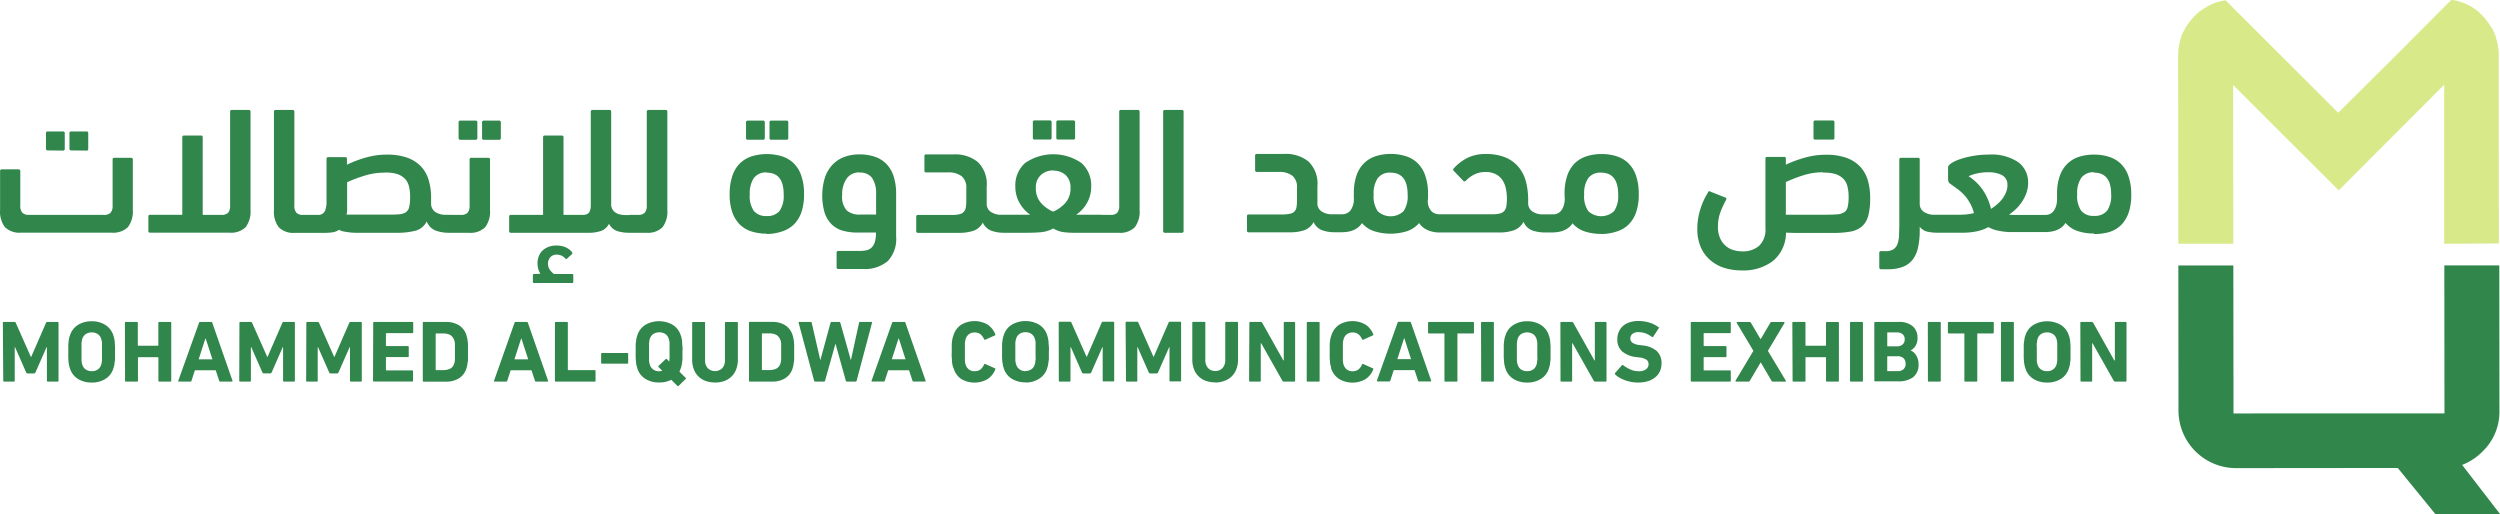 <svg xmlns="http://www.w3.org/2000/svg" width="371.719" height="76.431" viewBox="0 0 371.719 76.431">
  <g id="Layer_2" data-name="Layer 2" transform="translate(0.02 -136.807)">
    <g id="Layer_1" data-name="Layer 1" transform="translate(-0.02)">
      <path id="Path_12429" data-name="Path 12429" d="M231.294,148.352a8.668,8.668,0,0,0,3.106-2.065,8.15,8.15,0,0,0,2.441-5.985l-.02-21.612h-8.173l.02,22H214.642L197.3,140.7l-.023-22H189.1l.02,21.632a8.572,8.572,0,0,0,8.515,8.5l24.093-.023,5.576,6.839h9.622Z" transform="translate(134.793 57.581)" fill="#31864b" fill-rule="evenodd"/>
      <path id="Path_12430" data-name="Path 12430" d="M189,8.05h.023v-.4a4.014,4.014,0,0,1,.066-.6h.023V6.893c.02-.13.047-.263.073-.389h.017V6.42c.02-.093.043-.186.066-.279h.023v-.09l.053-.183h.037V5.752l.08-.233h0V5.48c.027-.08.057-.156.086-.233h0a6.04,6.04,0,0,1,.332-.715h.043v-.08l.053-.1h.037v-.07l.063-.113h.027V4.126l.083-.136h0c.113-.18.229-.356.356-.529h0l.06-.08h.06V3.305l.183-.229.073-.09h0v-.02l.06-.07h.03V2.859l.05-.057h.04V2.76c.11-.123.226-.246.332-.366.173-.173.352-.332.532-.5h.027v-.02l.083-.07h0a8.483,8.483,0,0,1,.918-.632h.04V1.154l.263-.16h0c.17-.093.332-.183.519-.266h.023l.153-.1h0c.146-.063.289-.123.439-.176h0c.176-.066.356-.126.539-.176h0L195.3.186h.023c.163-.04.332-.073.489-.1l.246-.04,1.33,1.33L212.8,16.764l8.781-8.711L229.6,0h.15c.146.023.293.047.436.076h.07c.1.02.2.043.293.07V.18h.086c.186.05.366.1.545.166V.362h.043l.226.083h.017l.163.066V.535h.06a7.431,7.431,0,0,1,.865.432V1h.047l.136.083h0l.256.17h.017a8.313,8.313,0,0,1,.8.622h0l.076.073v.05h.023l.066.063v.027h.03c.106.1.209.2.313.309s.136.143.2.216h0l.076.086h0l.266.332v.043h.033l.057.07v.02h0c.09.116.176.233.256.352h0l.176.263h0l.086.136V3.99h.076l.063.11v.07h.04c.05.086.1.173.143.263h0l.086.17h0c.07.146.136.289.2.439a1.616,1.616,0,0,1,.07.176v.02h0c.027.073.056.15.083.226v.047h0c.027.073.053.153.076.229v.13h.04l.05.186v.086h.023c.063.249.116.505.156.765v.229h.033c.027.186.047.372.06.562V8.03h0v.349l.023,27.823-8.126.04V12.595L212.876,28.3,207.1,22.54l-9.922-9.905.023,23.607H189.03L189,8.445Z" transform="translate(134.86 136.807)" fill="#d8e989" fill-rule="evenodd"/>
      <path id="Path_12431" data-name="Path 12431" d="M7.083,258.314a.237.237,0,0,1-.267-.267v-2.289a.237.237,0,0,1,.267-.267H9.335a.237.237,0,0,1,.273.267v2.313a.237.237,0,0,1-.273.267Zm3.491,0a.237.237,0,0,1-.267-.267v-2.289a.237.237,0,0,1,.267-.267h2.252a.237.237,0,0,1,.273.267v2.313a.237.237,0,0,1-.273.267ZM30.12,267.9h2.792a1.348,1.348,0,0,0,.983-.31,1.59,1.59,0,0,0,.3-1.111V252.565a.237.237,0,0,1,.273-.267h2.495a.237.237,0,0,1,.267.267v14.612a3.818,3.818,0,0,1-.722,2.544,3.1,3.1,0,0,1-2.428.82H22.307a.237.237,0,0,1-.267-.267v-2.125a.237.237,0,0,1,.267-.267h4.777V256.365a.237.237,0,0,1,.267-.267h2.5a.237.237,0,0,1,.267.267Zm27.014-6.283a9.848,9.848,0,0,0-2.956.455,19.878,19.878,0,0,0-2.586.971v4.249a5.064,5.064,0,0,1-.079.565H57.34c.771,0,1.39,0,1.864-.036a2.307,2.307,0,0,0,1.1-.3,1.293,1.293,0,0,0,.522-.807,6.75,6.75,0,0,0,.134-1.542,6.071,6.071,0,0,0-.176-1.53,2.5,2.5,0,0,0-.607-1.129,2.9,2.9,0,0,0-1.172-.7,5.845,5.845,0,0,0-1.876-.2ZM66.8,267.9h1.712a1.348,1.348,0,0,0,.983-.31,1.56,1.56,0,0,0,.31-1.111v-6.793a.237.237,0,0,1,.267-.273h2.495a.243.243,0,0,1,.273.273v7.491a3.788,3.788,0,0,1-.728,2.562,3.078,3.078,0,0,1-2.428.819H66.713a5.626,5.626,0,0,1-1.979-.334,2.349,2.349,0,0,1-1.305-1.36,2.622,2.622,0,0,1-1.651,1.384,10.728,10.728,0,0,1-2.859.31H52.757a6.911,6.911,0,0,1-.886-.067c-.279-.036-.558-.079-.82-.134a2.022,2.022,0,0,1-.656-.243,2.362,2.362,0,0,1-.953.376,8.1,8.1,0,0,1-1.214.079H43.87a3.078,3.078,0,0,1-2.428-.82,3.788,3.788,0,0,1-.728-2.562V252.565a.237.237,0,0,1,.267-.267h2.5a.237.237,0,0,1,.267.267v13.913a1.56,1.56,0,0,0,.31,1.111,1.341,1.341,0,0,0,.977.31h2.179a1.062,1.062,0,0,0,1.166-.819,3.74,3.74,0,0,0,.152-.9v-6.6a.237.237,0,0,1,.267-.267h2.495c.182,0,.273.085.273.267v.856a17.262,17.262,0,0,1,2.792-1.056,11.255,11.255,0,0,1,3.169-.443,8.766,8.766,0,0,1,2.993.455,5.27,5.27,0,0,1,2.04,1.287,5.032,5.032,0,0,1,1.153,2.028,9.057,9.057,0,0,1,.364,2.647v.886a1.493,1.493,0,0,0,.607,1.214,2.671,2.671,0,0,0,1.615.431h.486Zm1.633-11.17a.237.237,0,0,1-.267-.267v-2.313a.237.237,0,0,1,.267-.267h2.258a.237.237,0,0,1,.267.267v2.313a.237.237,0,0,1-.267.267Zm3.491,0a.237.237,0,0,1-.267-.267v-2.313a.237.237,0,0,1,.267-.267h2.258a.237.237,0,0,1,.267.267v2.313a.237.237,0,0,1-.267.267Zm8.408,19.923a2.641,2.641,0,0,1-.31-.7,3.035,3.035,0,0,1-.121-.856,3.121,3.121,0,0,1,.146-.929,2.428,2.428,0,0,1,.5-.862,2.592,2.592,0,0,1,.886-.607,3.15,3.15,0,0,1,1.317-.243,3.266,3.266,0,0,1,1.342.267,2.428,2.428,0,0,1,.941.722q.109.164,0,.273l-.7.643q-.109.109-.164.109a.134.134,0,0,1-.1-.055,1.712,1.712,0,0,0-1.293-.607,1.214,1.214,0,0,0-.965.389,1.39,1.39,0,0,0-.352.953,1.548,1.548,0,0,0,.285.929,2.75,2.75,0,0,0,.607.607h2.713c.109,0,.158.061.158.188v.965c0,.127-.049.188-.158.188H79.37c-.109,0-.158-.061-.158-.188v-.965c0-.128.049-.188.158-.188Zm13.24-8.754h1.287a1.329,1.329,0,0,0,.977-.31,1.56,1.56,0,0,0,.31-1.111V252.565a.237.237,0,0,1,.267-.267h2.525a.237.237,0,0,1,.267.267v14.612a3.818,3.818,0,0,1-.722,2.562,3.1,3.1,0,0,1-2.428.819H93.532a5.858,5.858,0,0,1-1.754-.243,2.2,2.2,0,0,1-1.25-1.1,2.07,2.07,0,0,1-1.111,1.044,5.355,5.355,0,0,1-1.973.3H75.958a.237.237,0,0,1-.273-.267v-2.125a.237.237,0,0,1,.273-.267h4.771V256.365A.237.237,0,0,1,81,256.1h2.5a.237.237,0,0,1,.267.267V267.9h2.792a1.626,1.626,0,0,0,.71-.121.783.783,0,0,0,.389-.4,2.009,2.009,0,0,0,.164-.753V252.565a.237.237,0,0,1,.267-.267h2.5a.237.237,0,0,1,.267.267v13.962c.164.935.9,1.4,2.2,1.4h.486Zm17.6-11.17a.237.237,0,0,1-.267-.267v-2.313a.237.237,0,0,1,.267-.267h2.252a.237.237,0,0,1,.273.267v2.313a.237.237,0,0,1-.273.267Zm3.491,0a.237.237,0,0,1-.267-.267v-2.313a.237.237,0,0,1,.267-.267h2.252a.237.237,0,0,1,.273.267v2.313a.237.237,0,0,1-.273.267ZM114,261.586a2.252,2.252,0,0,0-1.93.832,4.013,4.013,0,0,0-.607,2.428,3.843,3.843,0,0,0,.607,2.471,2.355,2.355,0,0,0,1.918.753,2.3,2.3,0,0,0,1.906-.765,3.909,3.909,0,0,0,.607-2.459c.006-2.143-.838-3.229-2.519-3.229Zm0,9.106a7.534,7.534,0,0,1-2.252-.322,4.353,4.353,0,0,1-1.748-1.02,4.856,4.856,0,0,1-1.129-1.821,7.891,7.891,0,0,1-.4-2.689,8.225,8.225,0,0,1,.419-2.792,4.638,4.638,0,0,1,1.153-1.851,4.437,4.437,0,0,1,1.76-1.02,7.685,7.685,0,0,1,4.4,0,4.437,4.437,0,0,1,1.76,1.02,4.7,4.7,0,0,1,1.153,1.851,8.232,8.232,0,0,1,.413,2.792,7.891,7.891,0,0,1-.4,2.689,4.638,4.638,0,0,1-1.141,1.821,4.437,4.437,0,0,1-1.76,1.02,7.424,7.424,0,0,1-2.246.376Zm13.774-9.106a2.222,2.222,0,0,0-1.906.917,4.055,4.055,0,0,0-.668,2.428,3.042,3.042,0,0,0,.686,2.313,2.865,2.865,0,0,0,1.973.607h2.386v-3.035a4.085,4.085,0,0,0-.607-2.428,2.161,2.161,0,0,0-1.882-.771Zm-.237,8.942a8.146,8.146,0,0,1-2.246-.279,3.873,3.873,0,0,1-1.651-.941A4.3,4.3,0,0,1,122.6,267.6a9.2,9.2,0,0,1,.079-5.384,5.166,5.166,0,0,1,1.214-1.906,4.674,4.674,0,0,1,1.76-1.074,6.471,6.471,0,0,1,2.094-.334,7.133,7.133,0,0,1,2.216.322,4.322,4.322,0,0,1,1.73,1.02,4.632,4.632,0,0,1,1.129,1.821,8.3,8.3,0,0,1,.4,2.762v6.283a4.751,4.751,0,0,1-1.263,3.679,5.336,5.336,0,0,1-3.679,1.159h-3.642a.237.237,0,0,1-.267-.273v-2.149a.237.237,0,0,1,.267-.267h3.144a5.031,5.031,0,0,0,.989-.091,1.675,1.675,0,0,0,.783-.388,1.985,1.985,0,0,0,.5-.832,4.82,4.82,0,0,0,.17-1.427ZM153.817,256.7a.237.237,0,0,1-.267-.267v-2.313a.237.237,0,0,1,.267-.267h2.252a.237.237,0,0,1,.273.267v2.313a.237.237,0,0,1-.273.267Zm3.491,0a.237.237,0,0,1-.267-.267v-2.313a.237.237,0,0,1,.267-.267h2.258a.237.237,0,0,1,.267.267v2.313a.237.237,0,0,1-.267.267Zm-.722,4.589a2.707,2.707,0,0,0-1.821.662A2.428,2.428,0,0,0,154,263.9a3.181,3.181,0,0,0,.753,2.21,5.014,5.014,0,0,0,1.821,1.305,5.111,5.111,0,0,0,1.821-1.305,3.181,3.181,0,0,0,.753-2.21,2.428,2.428,0,0,0-.753-1.949,2.653,2.653,0,0,0-1.827-.631Zm7.236,6.611h1.287a1.348,1.348,0,0,0,.983-.31,1.56,1.56,0,0,0,.3-1.111V252.565a.237.237,0,0,1,.273-.267h2.495a.237.237,0,0,1,.267.267v14.612a3.788,3.788,0,0,1-.722,2.562,3.09,3.09,0,0,1-2.428.819h-6.222a13.422,13.422,0,0,1-1.821-.079,3.782,3.782,0,0,1-1.639-.565,4.7,4.7,0,0,1-1.894.565c-.668.055-1.269.079-1.785.079h-3.594a5.559,5.559,0,0,1-1.93-.3,2.27,2.27,0,0,1-1.275-1.214,2.544,2.544,0,0,1-1.384,1.214,6.817,6.817,0,0,1-2.24.31H136.48a.237.237,0,0,1-.267-.267v-2.125a.237.237,0,0,1,.267-.267h5a4.857,4.857,0,0,0,1.153-.109,1.214,1.214,0,0,0,.656-.358,1.257,1.257,0,0,0,.3-.662,6.387,6.387,0,0,0,.067-.989v-1.821a2.2,2.2,0,0,0-.686-1.821,3.169,3.169,0,0,0-2.052-.565h-3.223a.237.237,0,0,1-.267-.267V259.17a.237.237,0,0,1,.267-.267h4.079a5.36,5.36,0,0,1,3.588,1.129,4.569,4.569,0,0,1,1.329,3.679v2.519a1.4,1.4,0,0,0,.607,1.214,2.647,2.647,0,0,0,1.609.431h4.249a5.318,5.318,0,0,1-1.6-1.785,4.856,4.856,0,0,1-.607-2.428,4.431,4.431,0,0,1,1.451-3.478,7.4,7.4,0,0,1,8.377,0,4.45,4.45,0,0,1,1.451,3.478,4.856,4.856,0,0,1-.607,2.428,5.16,5.16,0,0,1-1.627,1.785h3.849Zm12.141,2.392a.237.237,0,0,1-.267.267H173.2a.237.237,0,0,1-.273-.267V252.565a.237.237,0,0,1,.273-.267H175.7a.237.237,0,0,1,.267.267Zm30.771-8.675a2.228,2.228,0,0,0-1.906.832,4.055,4.055,0,0,0-.607,2.428,3.934,3.934,0,0,0,.607,2.471,2.811,2.811,0,0,0,3.843,0,3.909,3.909,0,0,0,.607-2.459c0-2.185-.85-3.272-2.556-3.272Zm31.311,0a2.228,2.228,0,0,0-1.912.82,4.013,4.013,0,0,0-.607,2.428,3.891,3.891,0,0,0,.607,2.471,2.811,2.811,0,0,0,3.843,0,3.952,3.952,0,0,0,.607-2.459q0-3.26-2.55-3.26Zm0,9.106a7.51,7.51,0,0,1-2.428-.364,3.964,3.964,0,0,1-1.821-1.214,2.428,2.428,0,0,1-.65.7,3.313,3.313,0,0,1-.777.413,3.868,3.868,0,0,1-.832.2,6.366,6.366,0,0,1-.807.055h-.953a5.84,5.84,0,0,1-1.961-.3,2.252,2.252,0,0,1-1.3-1.287,2.683,2.683,0,0,1-1.408,1.25,6.283,6.283,0,0,1-2.191.334h-9.2a4.4,4.4,0,0,1-1-.176,3.757,3.757,0,0,1-.941-.431,2.786,2.786,0,0,1-.789-.789,4.061,4.061,0,0,1-1.821,1.214,8.208,8.208,0,0,1-4.856,0,4,4,0,0,1-1.821-1.214,2.489,2.489,0,0,1-.643.7,3.316,3.316,0,0,1-.777.413,3.923,3.923,0,0,1-.838.2,6.351,6.351,0,0,1-.8.055H198.5a5.561,5.561,0,0,1-1.93-.3,2.27,2.27,0,0,1-1.275-1.214,2.544,2.544,0,0,1-1.384,1.214,6.816,6.816,0,0,1-2.24.31h-6.016a.237.237,0,0,1-.267-.267v-2.125a.237.237,0,0,1,.267-.267h5a4.853,4.853,0,0,0,1.153-.109,1.139,1.139,0,0,0,.953-1.02,6.386,6.386,0,0,0,.067-.989V263.9a2.185,2.185,0,0,0-.686-1.821,3.169,3.169,0,0,0-2.052-.565h-3.223a.237.237,0,0,1-.267-.267V259.1a.237.237,0,0,1,.267-.267h4.085a5.354,5.354,0,0,1,3.582,1.129,4.569,4.569,0,0,1,1.329,3.679v2.519a1.4,1.4,0,0,0,.607,1.214,2.671,2.671,0,0,0,1.615.431h1.5a1.59,1.59,0,0,0,1.159-.522,2.847,2.847,0,0,0,.534-1.918,3.236,3.236,0,0,1,0-.407v-.4a7.8,7.8,0,0,1,.443-2.647,4.638,4.638,0,0,1,1.153-1.773,4.461,4.461,0,0,1,1.73-.99,7.284,7.284,0,0,1,2.173-.31,7.163,7.163,0,0,1,2.2.322,4.438,4.438,0,0,1,1.76,1.02,4.705,4.705,0,0,1,1.153,1.852,8.225,8.225,0,0,1,.419,2.792v.473a3.539,3.539,0,0,1-.03.443,2.21,2.21,0,0,0,.528,1.6,1.615,1.615,0,0,0,1.135.467h7.892a4.718,4.718,0,0,0,1.129-.109,1.263,1.263,0,0,0,.668-.37,1.372,1.372,0,0,0,.322-.716,6.024,6.024,0,0,0,.085-1.087,7.218,7.218,0,0,0-.164-1.584,3.594,3.594,0,0,0-.534-1.263,2.653,2.653,0,0,0-.983-.844,3.29,3.29,0,0,0-1.518-.31,3.594,3.594,0,0,0-1.609.352,4.352,4.352,0,0,0-1.287.935.243.243,0,0,1-.376.03l-1.4-1.451c-.146-.146-.164-.267-.055-.376a6.963,6.963,0,0,1,1.985-1.554,5.913,5.913,0,0,1,2.823-.607,7.285,7.285,0,0,1,3,.546,5.038,5.038,0,0,1,1.93,1.481,5.627,5.627,0,0,1,1.038,2.149,10.483,10.483,0,0,1,.31,2.586,3.177,3.177,0,0,1,0,.352v.322a1.506,1.506,0,0,0,.662,1.129,2.7,2.7,0,0,0,1.566.4h1.505a1.445,1.445,0,0,0,.607-.121,1.4,1.4,0,0,0,.54-.4,2.361,2.361,0,0,0,.4-.753,3.57,3.57,0,0,0,.164-1.166,3.3,3.3,0,0,1-.03-.407v-.4a7.946,7.946,0,0,1,.443-2.647,4.7,4.7,0,0,1,1.153-1.773,4.528,4.528,0,0,1,1.736-.989,7.284,7.284,0,0,1,2.173-.31,7.162,7.162,0,0,1,2.2.322,4.48,4.48,0,0,1,1.76,1.02,4.7,4.7,0,0,1,1.153,1.851,8.384,8.384,0,0,1,.413,2.792,7.891,7.891,0,0,1-.4,2.689,4.686,4.686,0,0,1-1.129,1.821,4.286,4.286,0,0,1-1.742,1.02,7.545,7.545,0,0,1-2.349.376Zm31.846-14.017a.237.237,0,0,1-.267-.267v-2.313a.237.237,0,0,1,.267-.267h2.58a.237.237,0,0,1,.267.267v2.313a.237.237,0,0,1-.267.267Zm1.153,4.856a9.781,9.781,0,0,0-2.951.456,19.975,19.975,0,0,0-2.579,1v4.856h5.749q1.129,0,1.821-.055a2.27,2.27,0,0,0,1.1-.31,1.214,1.214,0,0,0,.522-.789,6.535,6.535,0,0,0,.14-1.53,6.07,6.07,0,0,0-.176-1.53,2.428,2.428,0,0,0-.607-1.129,2.92,2.92,0,0,0-1.166-.7,5.912,5.912,0,0,0-1.864-.212Zm-17.1,2.956c.085-.164.225-.182.4-.055l2.173.856c.091.036.14.085.152.152a.364.364,0,0,1-.042.2,13.023,13.023,0,0,0-.82,1.76,6.034,6.034,0,0,0-.389,2.21,4.086,4.086,0,0,0,.334,1.76,3.206,3.206,0,0,0,.862,1.141,3.035,3.035,0,0,0,1.166.607,4.856,4.856,0,0,0,1.263.176,3.642,3.642,0,0,0,2.483-.819,3.314,3.314,0,0,0,.953-2.647V259.552a.243.243,0,0,1,.273-.273h2.495a.237.237,0,0,1,.267.273v.88a17.479,17.479,0,0,1,2.792-1.032,11.256,11.256,0,0,1,3.169-.443,8.76,8.76,0,0,1,3.035.455,5.312,5.312,0,0,1,2.028,1.287,5.032,5.032,0,0,1,1.153,2.028,9.063,9.063,0,0,1,.358,2.647,9.893,9.893,0,0,1-.3,2.713,3.187,3.187,0,0,1-.971,1.572,3.642,3.642,0,0,1-1.718.735,14.878,14.878,0,0,1-2.592.188h-5.718l-1.214-.043a5.462,5.462,0,0,1-1.949,4.219,7.284,7.284,0,0,1-4.607,1.4,8.733,8.733,0,0,1-2.616-.376,5.84,5.84,0,0,1-2.137-1.2,5.221,5.221,0,0,1-1.378-1.918,6.787,6.787,0,0,1-.5-2.714,9.647,9.647,0,0,1,.455-2.9,10.319,10.319,0,0,1,1.129-2.471Zm42.1,2.471a7.173,7.173,0,0,0,.868-.65,5.2,5.2,0,0,0,.783-.813,4.506,4.506,0,0,0,.546-.953,2.646,2.646,0,0,0,.219-1.05,1.584,1.584,0,0,0-.8-1.53,4.249,4.249,0,0,0-2.028-.431,7.319,7.319,0,0,0-1.864.212,6.068,6.068,0,0,0-1.087.376,7.43,7.43,0,0,1,2.106,2.028,8.353,8.353,0,0,1,1.238,2.865Zm15.3-5.427a2.222,2.222,0,0,0-1.906.832,4.013,4.013,0,0,0-.607,2.428,3.891,3.891,0,0,0,.607,2.471,2.313,2.313,0,0,0,1.906.753,2.337,2.337,0,0,0,1.93-.765,3.909,3.909,0,0,0,.607-2.459c0-2.119-.85-3.205-2.55-3.205Zm0,9.106a7.48,7.48,0,0,1-2.428-.364,4.019,4.019,0,0,1-1.821-1.214,2.428,2.428,0,0,1-.643.7,3.312,3.312,0,0,1-.777.413,3.866,3.866,0,0,1-.832.2,6.435,6.435,0,0,1-.807.055H299.1a9.007,9.007,0,0,1-1.821-.176,4.953,4.953,0,0,1-1.657-.565,6.07,6.07,0,0,1-1.876.656,9.97,9.97,0,0,1-1.773.176h-3.9a6.643,6.643,0,0,1-1.536-.158,2.052,2.052,0,0,1-1.117-.729v.51a11.611,11.611,0,0,1-.243,2.537,4.607,4.607,0,0,1-.789,1.821,3.369,3.369,0,0,1-1.463,1.087,6.107,6.107,0,0,1-2.258.364h-.989a.243.243,0,0,1-.273-.273v-2.149a.237.237,0,0,1,.273-.267h.607a2.258,2.258,0,0,0,1.214-.267,1.554,1.554,0,0,0,.607-.789,4.317,4.317,0,0,0,.243-1.263c0-.492.036-1.062.036-1.706v-9.585a.243.243,0,0,1,.273-.273h2.495a.237.237,0,0,1,.267.273v6.55a1.414,1.414,0,0,0,.607,1.214,2.7,2.7,0,0,0,1.621.431h3.6q.425,0,.965-.036a9.312,9.312,0,0,0,1.263-.206,5.864,5.864,0,0,0-.607-1.53,6.229,6.229,0,0,0-.819-1.141,7.454,7.454,0,0,0-.977-.886l-1.062-.765a.771.771,0,0,1-.334-.389,1.523,1.523,0,0,1-.043-.388v-1.694c0-.194.17-.413.51-.643a5.665,5.665,0,0,1,1.342-.607,12.611,12.611,0,0,1,1.912-.467,12.434,12.434,0,0,1,2.2-.188,7.148,7.148,0,0,1,4.51,1.153,3.709,3.709,0,0,1,1.427,3.035,4.474,4.474,0,0,1-.255,1.518,5.779,5.779,0,0,1-.662,1.311,6.129,6.129,0,0,1-.911,1.093,7.38,7.38,0,0,1-1,.8,1.95,1.95,0,0,0,.473.055h4.953a1.463,1.463,0,0,0,.607-.121,1.4,1.4,0,0,0,.54-.4,2.361,2.361,0,0,0,.4-.753,3.581,3.581,0,0,0,.158-1.166,3.23,3.23,0,0,1,0-.407v-.4a7.793,7.793,0,0,1,.443-2.647,4.7,4.7,0,0,1,1.153-1.773,4.462,4.462,0,0,1,1.73-.99,7.328,7.328,0,0,1,2.179-.31,7.194,7.194,0,0,1,2.2.322,4.413,4.413,0,0,1,1.754,1.02,4.638,4.638,0,0,1,1.153,1.851,8.227,8.227,0,0,1,.419,2.792,7.891,7.891,0,0,1-.4,2.689,4.856,4.856,0,0,1-1.129,1.821,4.353,4.353,0,0,1-1.748,1.02,7.534,7.534,0,0,1-2.258.291ZM15.405,267.9a1.378,1.378,0,0,0,1.008-.31,1.56,1.56,0,0,0,.31-1.111v-6.793c0-.182.085-.273.267-.273H19.46a.237.237,0,0,1,.267.273v7.491A3.818,3.818,0,0,1,19,269.72a3.177,3.177,0,0,1-2.471.82H3.137a3.1,3.1,0,0,1-2.428-.82,3.818,3.818,0,0,1-.716-2.544V261.4a.237.237,0,0,1,.267-.273H2.73c.182,0,.267.091.267.273v5.075a1.56,1.56,0,0,0,.31,1.111,1.347,1.347,0,0,0,.983.31Z" transform="translate(0.02 -99.141)" fill="#31864b" fill-rule="evenodd"/>
      <path id="Path_12432" data-name="Path 12432" d="M13.911,311.454a1.445,1.445,0,0,0,.9-.261,1.366,1.366,0,0,0,.5-.716,2.134,2.134,0,0,0,.067-.267c0-.1.03-.219.042-.364s0-.322,0-.528V307.3a.939.939,0,0,0-.042-.364,2.136,2.136,0,0,0-.067-.267,1.366,1.366,0,0,0-.5-.716,1.675,1.675,0,0,0-1.821,0,1.366,1.366,0,0,0-.5.716,1.451,1.451,0,0,0-.061.267,3.588,3.588,0,0,0-.049.364q0,.219,0,.528v2.015a3.586,3.586,0,0,0,.049.364,1.451,1.451,0,0,0,.061.267,1.366,1.366,0,0,0,.5.716,1.457,1.457,0,0,0,.9.261m0,1.694a3.77,3.77,0,0,1-2.028-.534A2.811,2.811,0,0,1,10.645,311c-.049-.158-.091-.31-.121-.455a4.871,4.871,0,0,1-.073-.5c-.018-.182-.03-.388-.036-.607s0-.516,0-.85v-.844a3.012,3.012,0,0,1,.036-.607,4.855,4.855,0,0,1,.073-.5,1.7,1.7,0,0,1,.121-.455,2.853,2.853,0,0,1,1.214-1.609,3.721,3.721,0,0,1,2.028-.54,3.709,3.709,0,0,1,2.028.54,2.829,2.829,0,0,1,1.214,1.609c.049.158.091.31.121.455a4.855,4.855,0,0,1,.073.5c0,.182.03.388.036.607s0,.516,0,.844v.85a2.981,2.981,0,0,1-.036.607c-.036.164-.042.346-.073.5a4.618,4.618,0,0,1-.121.455,2.78,2.78,0,0,1-1.214,1.615,3.758,3.758,0,0,1-2,.534Zm4.941-8.875a.115.115,0,0,1,.134-.134h1.651a.115.115,0,0,1,.134.134v3.32c0,.055,0,.079.079.079h2.9c.049,0,.073,0,.073-.079v-3.32a.121.121,0,0,1,.134-.134h1.657c.085,0,.127.043.127.134v8.6c0,.091-.042.134-.127.134H23.945a.121.121,0,0,1-.134-.134v-3.412c0-.055,0-.079-.073-.079H20.85c-.055,0-.079,0-.079.079v3.412a.115.115,0,0,1-.134.134H18.986a.115.115,0,0,1-.134-.134Zm13.009,5.421-1-3.1h-.042l-1,3.1Zm-1.991-5.421a.158.158,0,0,1,.17-.134h1.639a.164.164,0,0,1,.17.134l3,8.6c0,.091,0,.134-.091.134H33.015a.164.164,0,0,1-.17-.134l-.51-1.548h-3.1l-.5,1.548a.158.158,0,0,1-.17.134H26.859c-.085,0-.115-.042-.091-.134Zm6.01,0c0-.091.042-.134.127-.134h1.554a.194.194,0,0,1,.206.134l2.246,5.057h.049l2.2-5.057a.2.2,0,0,1,.212-.134h1.524c.085,0,.127.043.127.134v8.6c0,.091-.042.134-.127.134h-1.5c-.085,0-.127-.042-.127-.134v-4.99H42.3l-1.639,3.739a.261.261,0,0,1-.249.17h-.9a.255.255,0,0,1-.249-.17l-1.645-3.739h-.055v4.99c0,.091-.042.134-.127.134H35.959c-.085,0-.127-.042-.127-.134Zm9.949,0c0-.091.042-.134.127-.134h1.554a.2.2,0,0,1,.206.134l2.246,5.057h.049l2.2-5.057a.2.2,0,0,1,.212-.134h1.524c.085,0,.127.043.127.134v8.6c0,.091-.042.134-.127.134h-1.5c-.085,0-.127-.042-.127-.134v-4.99h-.055L50.6,311.624a.249.249,0,0,1-.243.17h-.917a.249.249,0,0,1-.243-.17l-1.645-3.739H47.5v4.99c0,.091-.042.134-.127.134H45.908c-.085,0-.127-.042-.127-.134Zm9.943,0a.121.121,0,0,1,.134-.134h5.682a.115.115,0,0,1,.134.134v1.4c0,.085-.042.127-.134.127H57.721a.073.073,0,0,0-.079.079v1.766a.073.073,0,0,0,.079.079H60.9c.091,0,.134.042.134.127v1.384c0,.085-.042.127-.134.127H57.721a.073.073,0,0,0-.079.079v1.821a.073.073,0,0,0,.079.079H61.54c.091,0,.134.042.134.127v1.4a.115.115,0,0,1-.134.134H55.858a.121.121,0,0,1-.134-.134Zm9.288,6.951c0,.049,0,.073.079.073h1a2.246,2.246,0,0,0,1.068-.212,1.214,1.214,0,0,0,.607-.765.886.886,0,0,0,.061-.212,2.636,2.636,0,0,0,.049-.322v-2.41a2.637,2.637,0,0,0-.049-.322,1.508,1.508,0,0,0-.668-.989,2.246,2.246,0,0,0-1.068-.212h-1c-.055,0-.079,0-.079.073Zm-1.918-6.951a.115.115,0,0,1,.134-.134h3.3a3.557,3.557,0,0,1,1.955.5,2.683,2.683,0,0,1,1.111,1.5,1.966,1.966,0,0,0,.1.382c.03.134.055.3.079.48a6.122,6.122,0,0,1,.042.65c.006.255,0,.558,0,.923v.929a2.984,2.984,0,0,1-.042.65c-.042.182-.049.346-.079.48s-.067.261-.1.382a2.683,2.683,0,0,1-1.111,1.5,3.557,3.557,0,0,1-1.955.5h-3.3a.115.115,0,0,1-.134-.134Zm15.674,5.421-1.008-3.1h-.036l-1,3.1Zm-2.034-5.421a.17.17,0,0,1,.17-.134h1.651a.17.17,0,0,1,.17.134l3,8.6c0,.091,0,.134-.091.134h-1.7a.158.158,0,0,1-.164-.134l-.51-1.548h-3.1l-.5,1.548a.164.164,0,0,1-.17.134H73.808c-.091,0-.121-.042-.091-.134Zm6.01,0a.121.121,0,0,1,.134-.134h1.657c.085,0,.127.043.127.134v6.951c0,.049,0,.073.079.073h3.909a.121.121,0,0,1,.134.134v1.445a.115.115,0,0,1-.134.134H82.9a.121.121,0,0,1-.134-.134Zm7.005,6.07a.121.121,0,0,1-.134-.134V308.88a.115.115,0,0,1,.134-.128h3.752c.091,0,.134.042.134.127v1.329a.121.121,0,0,1-.134.134Zm8.5,1.117a2.089,2.089,0,0,0,.467-.049l-.558-.565a.115.115,0,0,1,0-.182l1.038-.989a.134.134,0,0,1,.2,0l.352.352c0-.146.03-.334.036-.565s0-.528,0-.9V307.29a.858.858,0,0,0-.049-.37,2.211,2.211,0,0,0-.061-.267,1.372,1.372,0,0,0-.5-.716,1.706,1.706,0,0,0-1.821,0,1.329,1.329,0,0,0-.5.716,1.427,1.427,0,0,0-.067.267c0,.1-.036.225-.049.37s0,.328,0,.534v2.021a1.9,1.9,0,0,0,.049.37,1.427,1.427,0,0,0,.067.267,1.329,1.329,0,0,0,.5.716,1.5,1.5,0,0,0,.941.267Zm2.89,2.179a.17.17,0,0,1-.091.049.146.146,0,0,1-.1-.049l-.9-.9a4.007,4.007,0,0,1-1.821.4,3.758,3.758,0,0,1-2.028-.534,2.756,2.756,0,0,1-1.214-1.615,3.711,3.711,0,0,1-.127-.455c-.03-.152-.049-.316-.067-.5s-.03-.389-.042-.607,0-.516,0-.85v-.844a2.59,2.59,0,0,1,.042-.607,4.969,4.969,0,0,1,.067-.5,3.709,3.709,0,0,1,.127-.455,2.8,2.8,0,0,1,1.214-1.609,4.1,4.1,0,0,1,4.055,0,2.853,2.853,0,0,1,1.214,1.615,3.707,3.707,0,0,1,.127.455,3.64,3.64,0,0,1,.067.5,3.1,3.1,0,0,0,.043.607,5.54,5.54,0,0,1,0,.844v.85a2.563,2.563,0,0,1-.043.607,3.806,3.806,0,0,1-.067.5,3.7,3.7,0,0,1-.127.455,2.848,2.848,0,0,1-.1.273c-.036.085-.073.176-.115.261l.923.911a.115.115,0,0,1,0,.182Zm5.415-.5a4.141,4.141,0,0,1-1.372-.219,2.908,2.908,0,0,1-1.779-1.724,3.9,3.9,0,0,1-.255-1.457v-5.463a.115.115,0,0,1,.134-.134h1.651a.115.115,0,0,1,.134.134V309.8a1.7,1.7,0,0,0,.407,1.214,1.554,1.554,0,0,0,2.149,0,1.724,1.724,0,0,0,.4-1.214v-5.524a.121.121,0,0,1,.134-.134h1.657c.085,0,.127.043.127.134v5.463a3.9,3.9,0,0,1-.255,1.457,2.883,2.883,0,0,1-.7,1.068,2.956,2.956,0,0,1-1.068.656,4.068,4.068,0,0,1-1.317.225Zm6.963-1.924c0,.049,0,.073.079.073h1a2.246,2.246,0,0,0,1.068-.212,1.214,1.214,0,0,0,.607-.765.886.886,0,0,0,.061-.212,2.634,2.634,0,0,0,.049-.322v-2.41a2.634,2.634,0,0,0-.049-.322,1.508,1.508,0,0,0-.668-.989,2.246,2.246,0,0,0-1.068-.212h-1c-.055,0-.079,0-.079.073Zm-1.918-6.951c0-.091.042-.134.127-.134h3.3a3.557,3.557,0,0,1,1.955.5,2.683,2.683,0,0,1,1.111,1.5c.03.121.067.249.1.382s.055.3.079.48a6.122,6.122,0,0,1,.042.65c.006.255,0,.558,0,.923v.929a2.985,2.985,0,0,1-.042.65c-.042.182-.049.346-.079.48s-.067.261-.1.382a2.683,2.683,0,0,1-1.111,1.5,3.557,3.557,0,0,1-1.955.5h-3.3c-.085,0-.127-.043-.127-.134ZM126.19,313a.17.17,0,0,1-.17-.134l-1.536-5.512h0l-1.548,5.512a.164.164,0,0,1-.17.134h-1.305c-.079,0-.127-.043-.158-.134l-2.295-8.6c0-.091,0-.134.1-.134H120.8a.14.14,0,0,1,.152.134l1.281,5.567h0l1.512-5.567a.17.17,0,0,1,.17-.134h1.135a.158.158,0,0,1,.158.134l1.566,5.567h0l1.214-5.567c0-.091.061-.134.158-.134h1.669c.085,0,.121.042.1.134l-2.282,8.6a.152.152,0,0,1-.17.134Zm8.711-3.314-1-3.1h-.042l-1,3.1Zm-2-5.421a.17.17,0,0,1,.17-.134h1.645a.17.17,0,0,1,.17.134l3,8.6c0,.091,0,.134-.091.134h-1.7a.158.158,0,0,1-.164-.134l-.51-1.548h-3.1l-.5,1.548a.164.164,0,0,1-.17.134h-1.706c-.091,0-.121-.043-.091-.134Zm9.106,6.677a2.629,2.629,0,0,1-.127-.425,4.606,4.606,0,0,1-.073-.486,3.675,3.675,0,0,0-.036-.607,6.835,6.835,0,0,1,0-.868V307.7a2.891,2.891,0,0,1,.036-.607,4.251,4.251,0,0,1,.073-.48,3.394,3.394,0,0,1,.127-.431,2.926,2.926,0,0,1,1.166-1.633,3.9,3.9,0,0,1,3.909-.03,3.035,3.035,0,0,1,1.166,1.457c.049.079,0,.127-.061.158l-1.42.637c-.079.042-.14,0-.182-.067a2.07,2.07,0,0,0-.516-.716,1.354,1.354,0,0,0-.9-.285,1.317,1.317,0,0,0-.85.261,1.408,1.408,0,0,0-.48.716,1.539,1.539,0,0,1-.061.255,3.154,3.154,0,0,0-.049.346v2.6a3.157,3.157,0,0,0,.049.346.872.872,0,0,0,.061.255,1.408,1.408,0,0,0,.48.716,1.317,1.317,0,0,0,.85.261,1.354,1.354,0,0,0,.9-.285,2.07,2.07,0,0,0,.516-.716c.043-.091.1-.109.182-.067l1.42.637c.085.03.109.079.061.158a3.035,3.035,0,0,1-1.166,1.457,3.9,3.9,0,0,1-3.909-.03,2.926,2.926,0,0,1-1.141-1.639Zm10.726.48a1.481,1.481,0,0,0,.9-.261,1.39,1.39,0,0,0,.492-.716,2.139,2.139,0,0,0,.067-.267,1.218,1.218,0,0,1,.043-.364,2.179,2.179,0,0,0,0-.528v-2.015a.939.939,0,0,0-.042-.364,2.137,2.137,0,0,0-.067-.267,1.39,1.39,0,0,0-.492-.716,1.481,1.481,0,0,0-.9-.261,1.457,1.457,0,0,0-.9.261,1.323,1.323,0,0,0-.492.716,1.425,1.425,0,0,0-.067.267,3.6,3.6,0,0,0-.049.364v2.544a3.59,3.59,0,0,0,.049.364,1.426,1.426,0,0,0,.067.267,1.323,1.323,0,0,0,.492.716,1.457,1.457,0,0,0,.923.291Zm0,1.694a3.788,3.788,0,0,1-2.028-.534,2.774,2.774,0,0,1-1.214-1.615,3.71,3.71,0,0,1-.127-.455c0-.152-.055-.316-.073-.5s-.03-.388-.036-.607,0-.516,0-.85v-.844a3.012,3.012,0,0,1,.036-.607,4.857,4.857,0,0,1,.073-.5,3.709,3.709,0,0,1,.127-.455,2.817,2.817,0,0,1,1.214-1.609,4.073,4.073,0,0,1,4.055,0,2.8,2.8,0,0,1,1.214,1.609,3.645,3.645,0,0,1,.121.455,4.856,4.856,0,0,1,.073.5,3.1,3.1,0,0,0,.043.607,5.54,5.54,0,0,1,0,.844v.85a2.563,2.563,0,0,1-.042.607c-.043.164-.043.346-.073.5a3.644,3.644,0,0,1-.121.455,2.756,2.756,0,0,1-1.214,1.615,3.758,3.758,0,0,1-2,.565Zm4.941-8.875a.121.121,0,0,1,.134-.134h1.554a.2.2,0,0,1,.206.134l2.24,5.057h.055l2.2-5.057a.2.2,0,0,1,.206-.134h1.53c.085,0,.127.043.127.134v8.6c0,.091-.042.134-.127.134h-1.451a.115.115,0,0,1-.134-.134v-4.96h-.049l-1.645,3.739a.255.255,0,0,1-.249.17h-.9a.255.255,0,0,1-.249-.17l-1.639-3.739h-.055v4.99c0,.091-.042.134-.127.134h-1.475a.121.121,0,0,1-.134-.134Zm9.949,0a.115.115,0,0,1,.134-.134h1.548a.206.206,0,0,1,.212.134l2.24,5.057h.055l2.2-5.057a.194.194,0,0,1,.206-.134h1.524a.115.115,0,0,1,.134.134v8.6a.115.115,0,0,1-.134.134H174.28a.115.115,0,0,1-.134-.134v-4.96H174.1l-1.645,3.739a.255.255,0,0,1-.249.17h-.9a.255.255,0,0,1-.249-.17l-1.645-3.739h-.049v4.99a.115.115,0,0,1-.134.134h-1.414a.115.115,0,0,1-.134-.134Zm13.312,8.875a4.1,4.1,0,0,1-1.366-.219,2.926,2.926,0,0,1-1.074-.656,2.81,2.81,0,0,1-.7-1.068,3.9,3.9,0,0,1-.255-1.457v-5.463c0-.091.042-.134.127-.134h1.682c.085,0,.127.043.127.134v5.524a1.724,1.724,0,0,0,.407,1.214,1.4,1.4,0,0,0,1.081.431,1.378,1.378,0,0,0,1.068-.431,1.7,1.7,0,0,0,.407-1.214v-5.524c0-.091.042-.134.127-.134h1.639a.115.115,0,0,1,.134.134v5.463a3.9,3.9,0,0,1-.255,1.457,2.957,2.957,0,0,1-.7,1.068,3.036,3.036,0,0,1-1.068.656,4.079,4.079,0,0,1-1.348.249Zm5.087-8.845a.121.121,0,0,1,.134-.134h1.566a.231.231,0,0,1,.219.134l3.132,5.579h.067v-5.579c0-.091.042-.134.127-.134H192.7c.085,0,.127.043.127.134v8.6c0,.091-.042.134-.127.134H191.15a.231.231,0,0,1-.219-.134l-3.144-5.567h-.067v5.567c0,.091-.042.134-.127.134h-1.475a.121.121,0,0,1-.134-.134Zm8.541,0a.121.121,0,0,1,.134-.134h1.645c.085,0,.127.043.127.134v8.6c0,.091-.043.134-.127.134h-1.657a.121.121,0,0,1-.134-.134Zm3.642,6.677a2.632,2.632,0,0,1-.127-.425,4.606,4.606,0,0,1-.073-.486c0-.176-.03-.382-.036-.607s0-.528,0-.868V307.7a2.892,2.892,0,0,1,.036-.607,4.247,4.247,0,0,1,.073-.48,3.39,3.39,0,0,1,.127-.431,2.926,2.926,0,0,1,1.166-1.633,3.9,3.9,0,0,1,3.909-.03,3.035,3.035,0,0,1,1.166,1.457c.049.079,0,.127-.061.158l-1.42.637c-.079.043-.14,0-.188-.067a1.979,1.979,0,0,0-.51-.716,1.354,1.354,0,0,0-.9-.285,1.317,1.317,0,0,0-.85.261,1.408,1.408,0,0,0-.48.716,1.532,1.532,0,0,1-.061.255,3.151,3.151,0,0,0-.049.346c0,.14,0,.31,0,.522v2.082a3.154,3.154,0,0,0,.049.346.872.872,0,0,0,.061.255,1.408,1.408,0,0,0,.48.716,1.318,1.318,0,0,0,.85.261,1.354,1.354,0,0,0,.9-.285,1.979,1.979,0,0,0,.51-.716c.049-.091.109-.109.188-.067l1.42.637c.085.03.109.079.061.158a3.035,3.035,0,0,1-1.166,1.457,3.9,3.9,0,0,1-3.909-.03,2.926,2.926,0,0,1-1.208-1.645Zm11.862-1.281-1-3.1h-.042l-1,3.1Zm-2-5.421a.17.17,0,0,1,.17-.134h1.645a.164.164,0,0,1,.17.134l3,8.6c0,.091,0,.134-.091.134h-1.694a.158.158,0,0,1-.17-.134l-.51-1.548h-3.1l-.5,1.548a.158.158,0,0,1-.17.134h-1.736c-.085,0-.115-.043-.091-.134Zm7.09,8.76c-.085,0-.127-.042-.127-.134v-6.951c0-.049,0-.073-.079-.073h-2.222a.121.121,0,0,1-.134-.134v-1.445a.115.115,0,0,1,.134-.134h6.556a.121.121,0,0,1,.134.134v1.445a.121.121,0,0,1-.134.134h-2.246c-.055,0-.079,0-.079.073v6.951a.115.115,0,0,1-.134.134Zm5.312-8.735c0-.091.042-.134.127-.134h1.657c.085,0,.127.043.127.134v8.6c0,.091-.042.134-.127.134h-1.633c-.085,0-.127-.042-.127-.134Zm6.86,7.181a1.457,1.457,0,0,0,.9-.261,1.354,1.354,0,0,0,.492-.716,1.426,1.426,0,0,0,.067-.267,1.072,1.072,0,0,1,.049-.364,1.91,1.91,0,0,0,0-.528V307.3a1.827,1.827,0,0,0-.049-.364,1.423,1.423,0,0,0-.067-.267,1.354,1.354,0,0,0-.492-.716,1.688,1.688,0,0,0-1.821,0,1.354,1.354,0,0,0-.492.716,1.426,1.426,0,0,0-.067.267c0,.1-.03.219-.049.364a5.069,5.069,0,0,0,0,.528v2.015a1.828,1.828,0,0,0,.049.364,1.428,1.428,0,0,0,.067.267,1.354,1.354,0,0,0,.492.716,1.469,1.469,0,0,0,.935.261Zm0,1.694a3.794,3.794,0,0,1-2.034-.534A2.774,2.774,0,0,1,224.088,311a3.712,3.712,0,0,1-.127-.455,3.807,3.807,0,0,1-.067-.5c0-.182-.03-.389-.043-.607s0-.516,0-.85v-.844a2.589,2.589,0,0,1,.042-.607,3.647,3.647,0,0,1,.067-.5,3.713,3.713,0,0,1,.127-.455,2.817,2.817,0,0,1,1.214-1.609,3.746,3.746,0,0,1,2.034-.54,3.7,3.7,0,0,1,2.021.54,2.8,2.8,0,0,1,1.214,1.609,3.714,3.714,0,0,1,.128.455,3.635,3.635,0,0,1,.067.5c0,.182.03.389.042.607s0,.516,0,.844v.85a2.563,2.563,0,0,1-.042.607,3.807,3.807,0,0,1-.067.5,3.7,3.7,0,0,1-.127.455,2.756,2.756,0,0,1-1.214,1.615,3.751,3.751,0,0,1-2.009.534Zm4.941-8.875c0-.091.042-.134.127-.134h1.578a.231.231,0,0,1,.219.134l3.132,5.579h.067v-5.579c0-.091.042-.134.127-.134H239c.085,0,.127.043.127.134v8.6c0,.091-.043.134-.127.134h-1.554a.231.231,0,0,1-.219-.134l-3.144-5.567h-.067v5.567c0,.091-.042.134-.127.134h-1.475c-.085,0-.127-.042-.127-.134Zm11.534,8.875a5.181,5.181,0,0,1-1.02-.1,5.7,5.7,0,0,1-.947-.261,5.03,5.03,0,0,1-.813-.382,3.345,3.345,0,0,1-.607-.467.152.152,0,0,1,0-.225l1-1.135c.049-.067.115-.073.194,0a5.306,5.306,0,0,0,1.032.607,2.92,2.92,0,0,0,1.287.279,1.694,1.694,0,0,0,1.074-.291.923.923,0,0,0,.376-.759.807.807,0,0,0-.291-.643,2.2,2.2,0,0,0-1.081-.352l-.467-.061a3.885,3.885,0,0,1-2.082-.832,2.331,2.331,0,0,1-.722-1.821,2.652,2.652,0,0,1,.225-1.111,2.385,2.385,0,0,1,.607-.856,2.841,2.841,0,0,1,.989-.546,3.968,3.968,0,0,1,1.3-.194,5.554,5.554,0,0,1,1.669.243,4.492,4.492,0,0,1,1.342.68c.079.055.085.115,0,.194l-.8,1.214a.121.121,0,0,1-.182.036,4.5,4.5,0,0,0-.983-.546,3.393,3.393,0,0,0-1.05-.164,1.269,1.269,0,0,0-.886.273.892.892,0,0,0-.3.686.783.783,0,0,0,.31.607,2.27,2.27,0,0,0,1.074.352l.467.061a3.739,3.739,0,0,1,2.088.832,2.428,2.428,0,0,1,.7,1.858,2.7,2.7,0,0,1-.225,1.111,2.3,2.3,0,0,1-.656.886,3.144,3.144,0,0,1-1.087.607,4.99,4.99,0,0,1-1.536.219Zm7.849-8.875a.121.121,0,0,1,.134-.134h5.682a.115.115,0,0,1,.134.134v1.4c0,.085-.043.127-.134.127h-3.818c-.055,0-.079,0-.079.079v1.767a.073.073,0,0,0,.079.079h3.181c.091,0,.134.042.134.127v1.384c0,.085-.043.127-.134.127h-3.181a.073.073,0,0,0-.079.079v1.821c0,.055,0,.079.079.079h3.818c.091,0,.134.042.134.127v1.4a.115.115,0,0,1-.134.134h-5.682a.121.121,0,0,1-.134-.134Zm12.22,8.735a.231.231,0,0,1-.219-.134l-1.578-2.7h-.043l-1.59,2.7a.237.237,0,0,1-.219.134H258.41a.1.1,0,0,1-.091-.049.1.1,0,0,1,0-.109l2.647-4.419L258.5,304.3a.14.14,0,0,1,0-.109.085.085,0,0,1,.085-.049h1.821a.225.225,0,0,1,.206.134l1.408,2.4h.042l1.408-2.4a.225.225,0,0,1,.206-.134H265.5a.091.091,0,0,1,.085.049.145.145,0,0,1,0,.109l-2.465,4.134,2.659,4.419a.146.146,0,0,1,0,.109.091.091,0,0,1-.085.049Zm2.883-8.735c0-.091.043-.134.127-.134h1.694a.115.115,0,0,1,.134.134v3.321c0,.055,0,.079.079.079h2.9c.049,0,.073,0,.073-.079v-3.32a.121.121,0,0,1,.134-.134h1.657c.085,0,.127.043.127.134v8.6c0,.091-.043.134-.127.134H271.9a.121.121,0,0,1-.134-.134v-3.412c0-.055,0-.079-.073-.079h-2.9c-.055,0-.079,0-.079.079v3.412a.115.115,0,0,1-.134.134h-1.657c-.085,0-.127-.042-.127-.134Zm8.578,0a.121.121,0,0,1,.134-.134h1.657c.085,0,.127.043.127.134v8.6c0,.091-.043.134-.127.134h-1.657a.121.121,0,0,1-.134-.134Zm5.53,7.1c0,.055,0,.079.079.079h1.463a1.257,1.257,0,0,0,.892-.291,1.086,1.086,0,0,0,.3-.813,1.105,1.105,0,0,0-.3-.813,1.257,1.257,0,0,0-.892-.3H280.95c-.055,0-.079,0-.079.079Zm1.433-3.612a1.214,1.214,0,0,0,.856-.273.971.971,0,0,0,.31-.771.947.947,0,0,0-.31-.759,1.269,1.269,0,0,0-.856-.267H280.95c-.055,0-.079,0-.079.079v1.912c0,.055,0,.079.079.079Zm-3.351-3.49a.121.121,0,0,1,.134-.134h3.46a3.035,3.035,0,0,1,2.137.656,2.228,2.228,0,0,1,.692,1.706,2.167,2.167,0,0,1-.291,1.184,2,2,0,0,1-.741.7h0a1.245,1.245,0,0,1,.437.255,1.681,1.681,0,0,1,.382.437,2.62,2.62,0,0,1,.267.607,2.545,2.545,0,0,1,.1.728,2.331,2.331,0,0,1-.813,1.949,3.642,3.642,0,0,1-2.264.607h-3.363a.121.121,0,0,1-.134-.134Zm7.958,0c0-.091.043-.134.127-.134H288.7c.085,0,.127.043.127.134v8.6c0,.091-.043.134-.127.134h-1.657c-.085,0-.127-.042-.127-.134Zm5.567,8.735a.115.115,0,0,1-.134-.134v-6.951c0-.049,0-.073-.079-.073h-2.24a.121.121,0,0,1-.134-.134v-1.445a.121.121,0,0,1,.134-.134h6.556a.115.115,0,0,1,.134.134v1.445a.121.121,0,0,1-.134.134h-2.24c-.055,0-.079,0-.079.073v6.951a.115.115,0,0,1-.134.134Zm5.306-8.735c0-.091.043-.134.128-.134h1.657a.115.115,0,0,1,.134.134v8.6a.115.115,0,0,1-.134.134h-1.657c-.085,0-.128-.042-.128-.134Zm6.86,7.181a1.457,1.457,0,0,0,.9-.261,1.366,1.366,0,0,0,.5-.716,1.451,1.451,0,0,0,.061-.267,3.576,3.576,0,0,0,.049-.364q0-.219,0-.528V307.3a3.586,3.586,0,0,0-.049-.364,1.451,1.451,0,0,0-.061-.267,1.366,1.366,0,0,0-.5-.716,1.675,1.675,0,0,0-1.821,0,1.366,1.366,0,0,0-.5.716,2.132,2.132,0,0,0-.067.267,1.216,1.216,0,0,1-.042.364,2.181,2.181,0,0,0,0,.528v2.015a.939.939,0,0,0,.043.364,2.126,2.126,0,0,0,.067.267,1.366,1.366,0,0,0,.5.716,1.445,1.445,0,0,0,.947.261Zm0,1.694a3.758,3.758,0,0,1-2.028-.534A2.78,2.78,0,0,1,301.4,311c-.049-.158-.091-.31-.121-.455a4.869,4.869,0,0,1-.073-.5c-.018-.182-.03-.388-.043-.607s0-.516,0-.85v-.844a2.588,2.588,0,0,1,.043-.607,4.852,4.852,0,0,1,.073-.5,1.7,1.7,0,0,1,.121-.455,2.829,2.829,0,0,1,1.214-1.609,4.073,4.073,0,0,1,4.055,0,2.816,2.816,0,0,1,1.214,1.609,3.712,3.712,0,0,1,.127.455,4.86,4.86,0,0,1,.073.5c0,.182.03.388.036.607s0,.516,0,.844v.85a2.98,2.98,0,0,1-.036.607c-.036.164-.042.346-.073.5a3.713,3.713,0,0,1-.127.455,2.774,2.774,0,0,1-1.214,1.615,3.769,3.769,0,0,1-2,.534Zm4.941-8.875c0-.091.043-.134.127-.134h1.566a.249.249,0,0,1,.225.134l3.126,5.579h.091v-5.579c0-.091.042-.134.128-.134h1.475c.085,0,.128.043.128.134v8.6c0,.091-.043.134-.128.134h-1.554a.243.243,0,0,1-.219-.134l-3.144-5.567h-.061v5.567a.121.121,0,0,1-.134.134h-1.475c-.085,0-.127-.042-.127-.134Zm-308.895,0a.121.121,0,0,1,.134-.134H2.4a.2.2,0,0,1,.206.134l2.24,5.057H4.9l2.2-5.057a.2.2,0,0,1,.206-.134h1.53c.085,0,.127.043.127.134v8.6c0,.091-.042.134-.127.134H7.367a.121.121,0,0,1-.134-.134v-4.99H7.185L5.54,311.624a.255.255,0,0,1-.249.17h-.9a.255.255,0,0,1-.249-.17L2.5,307.885H2.45v4.99c0,.091-.042.134-.127.134H.878a.121.121,0,0,1-.134-.134Z" transform="translate(-0.259 -119.458)" fill="#31864b" fill-rule="evenodd"/>
    </g>
  </g>
</svg>

